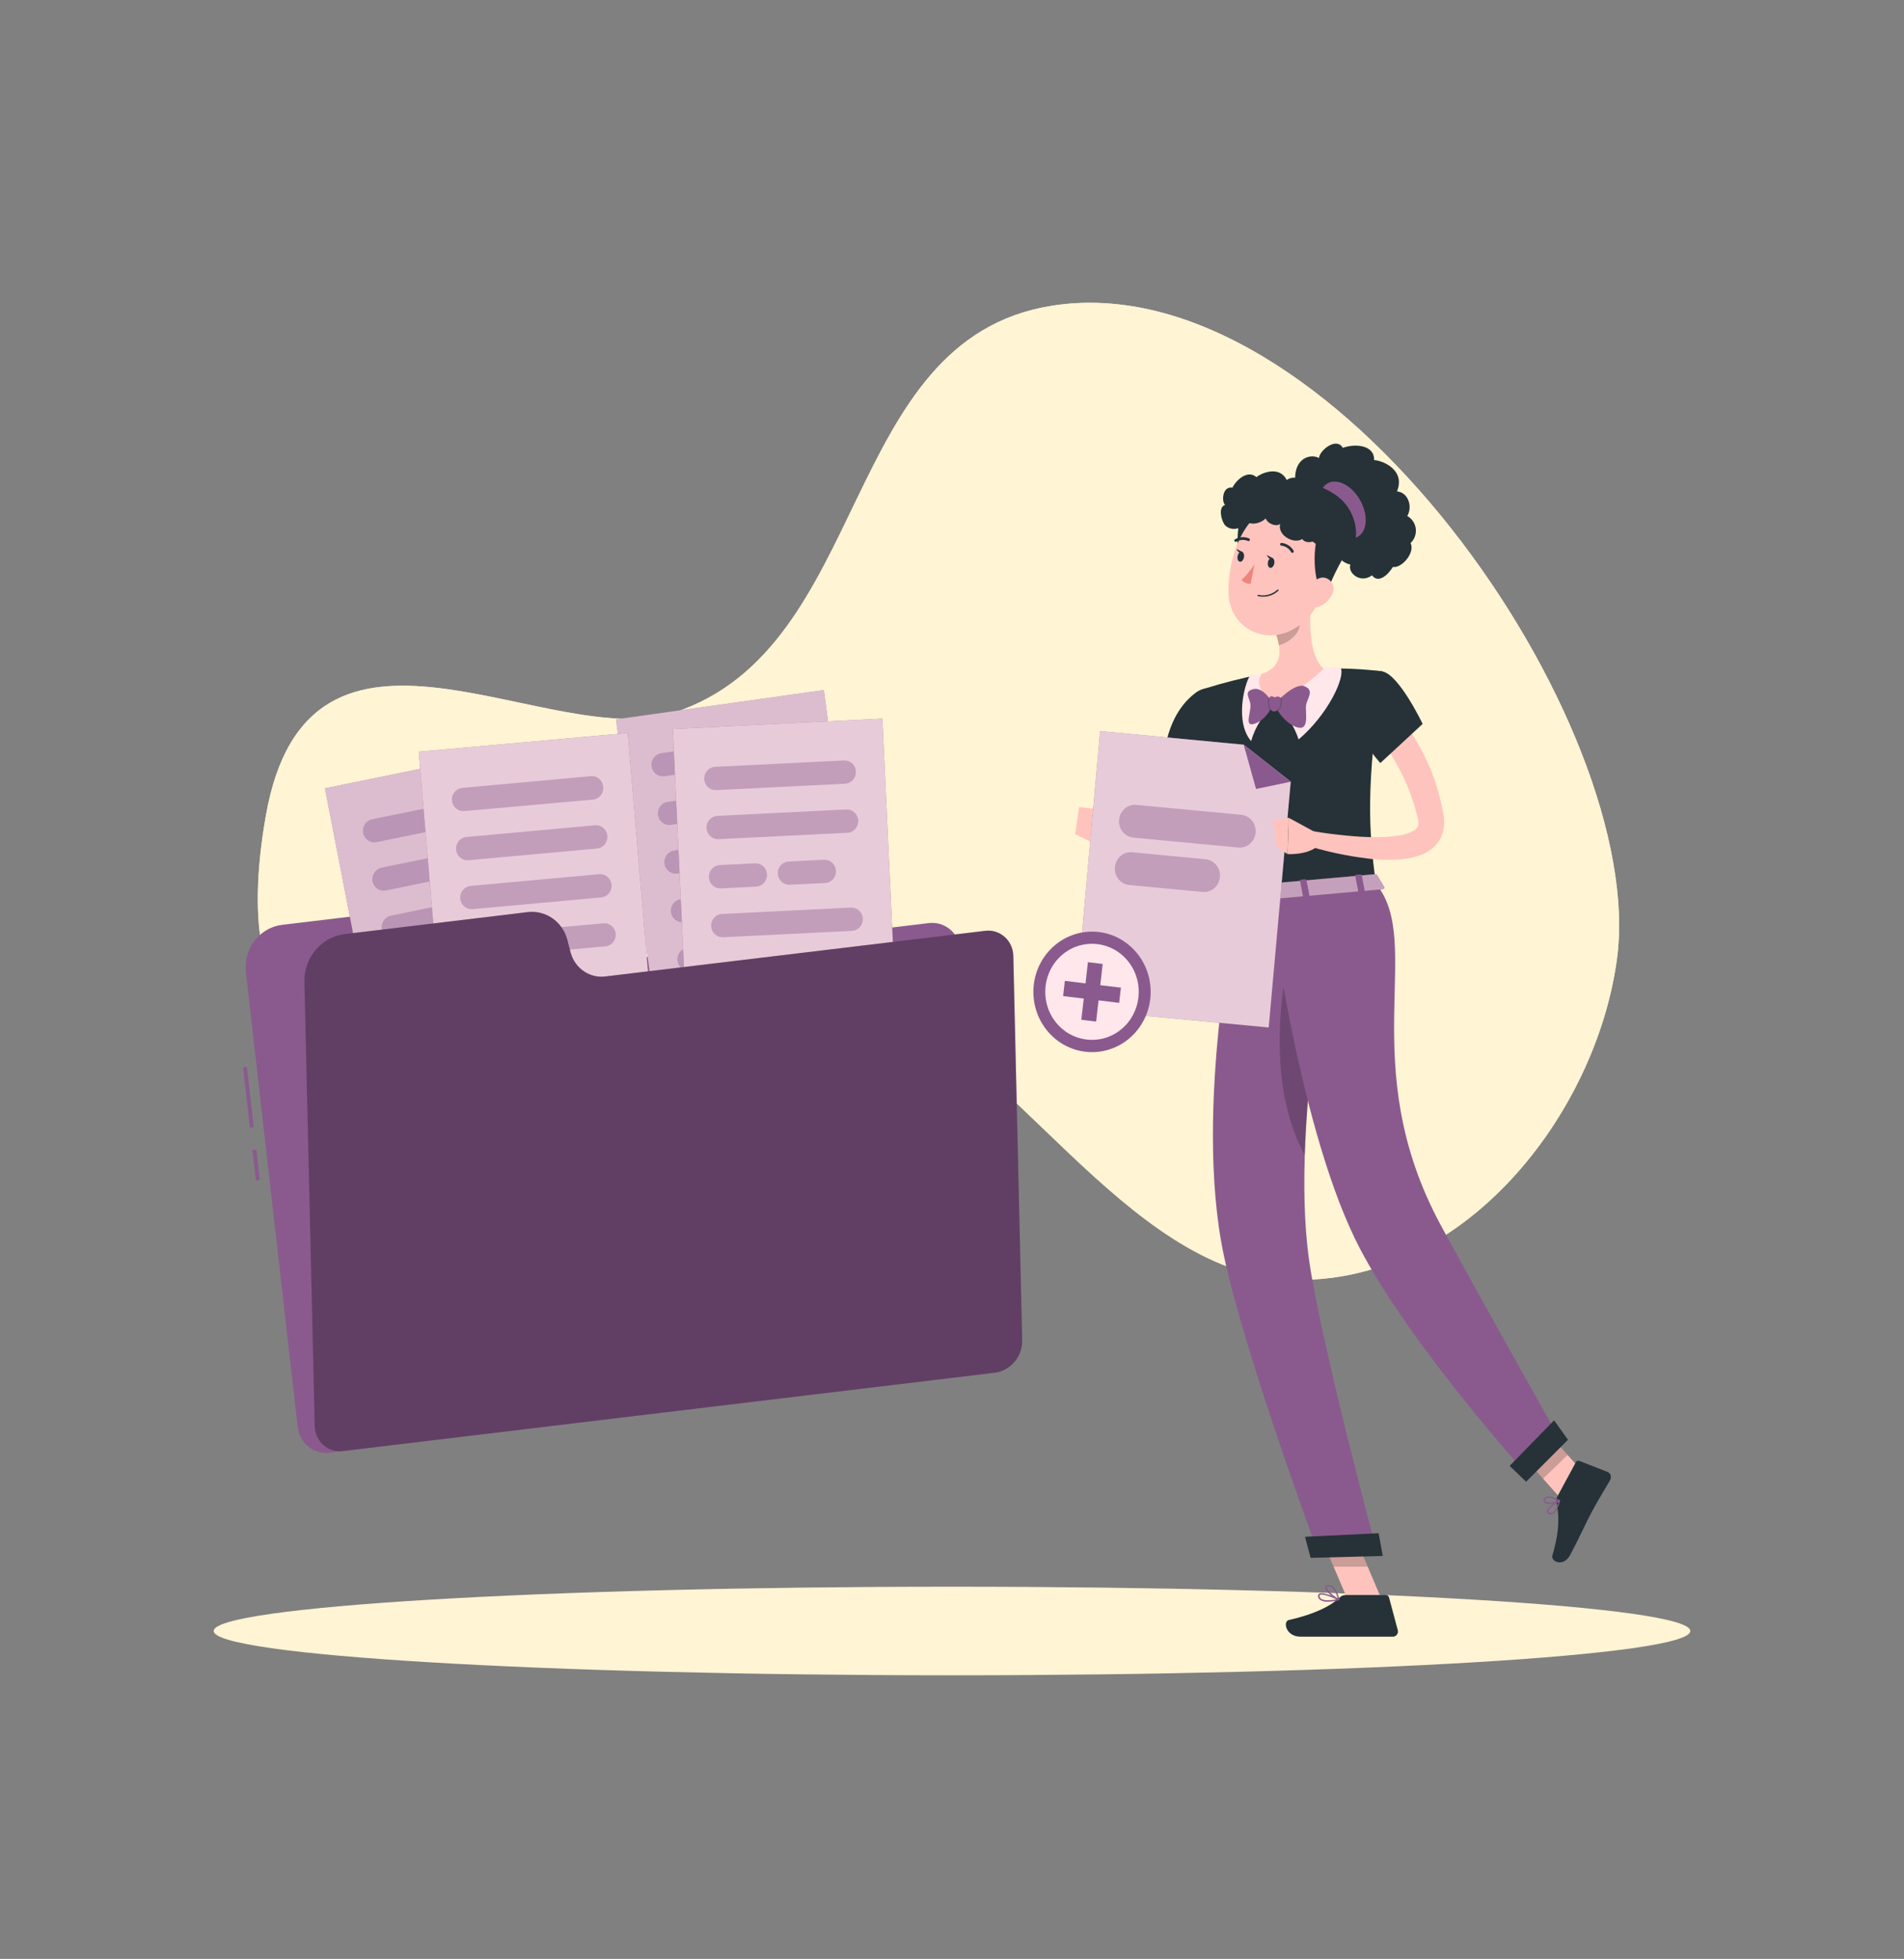 <svg width="800" height="823" viewBox="0 0 800 823" fill="none" xmlns="http://www.w3.org/2000/svg">
<rect x="0" y="0" width="800" height="823" fill="#808080" stroke="none"/>
<path d="M111.664 342.907C78.704 530.969 299.2 410.817 370.352 425.677C421.408 436.33 472.464 534.931 541.888 537.627C614.832 540.471 670.48 468.205 679.36 403.156C692.8 304.851 559.072 109.474 441.696 128.494C352.672 142.911 366.224 272.401 282.992 299.459C230.656 316.326 129.6 240.427 111.664 342.907Z" fill="#FFF4D4"/>
<path opacity="0.9" d="M111.664 342.907C78.704 530.969 299.2 410.817 370.352 425.677C421.408 436.33 472.464 534.931 541.888 537.627C614.832 540.471 670.48 468.205 679.36 403.156C692.8 304.851 559.072 109.474 441.696 128.494C352.672 142.911 366.224 272.401 282.992 299.459C230.656 316.326 129.6 240.427 111.664 342.907Z" fill="#FFF4D4"/>
<path d="M400 703.841C571.332 703.841 710.224 695.509 710.224 685.232C710.224 674.954 571.332 666.623 400 666.623C228.668 666.623 89.776 674.954 89.776 685.232C89.776 695.509 228.668 703.841 400 703.841Z" fill="#FFF4D4"/>
<path d="M103.741 448.251L102.12 448.445L105.001 473.753L106.622 473.558L103.741 448.251Z" fill="#8A5A8E"/>
<path d="M107.696 482.971L106.075 483.166L107.528 495.934L109.149 495.739L107.696 482.971Z" fill="#8A5A8E"/>
<path d="M215.344 396.646L213.424 391.106C212.103 387.298 209.564 384.064 206.221 381.932C202.879 379.8 198.931 378.896 195.024 379.369L118.56 388.558C113.979 389.11 109.8 391.509 106.94 395.227C104.081 398.944 102.776 403.677 103.312 408.383L125.072 599.568C125.253 601.167 125.738 602.714 126.501 604.12C127.264 605.526 128.29 606.764 129.519 607.762C130.747 608.761 132.156 609.501 133.663 609.939C135.171 610.378 136.748 610.507 138.304 610.319L411.904 577.441C413.463 577.26 414.972 576.764 416.344 575.981C417.716 575.199 418.925 574.146 419.9 572.883C420.875 571.62 421.598 570.172 422.027 568.621C422.456 567.07 422.583 565.448 422.4 563.846L403.52 398.569C403.155 395.343 401.557 392.398 399.079 390.382C396.601 388.365 393.444 387.443 390.304 387.818L231.424 406.92C228.008 407.327 224.559 406.532 221.639 404.666C218.719 402.8 216.5 399.973 215.344 396.646Z" fill="#8A5A8E"/>
<path d="M222.979 313.506L136.535 331.205L160.268 453.571L246.712 435.872L222.979 313.506Z" fill="#8A5A8E"/>
<path opacity="0.7" d="M222.979 313.506L136.535 331.205L160.268 453.571L246.712 435.872L222.979 313.506Z" fill="#FFE7EB"/>
<g opacity="0.4">
<path d="M211.44 342.907L158.192 353.822C156.952 354.07 155.666 353.805 154.615 353.084C153.563 352.364 152.831 351.247 152.576 349.976C152.335 348.701 152.593 347.381 153.294 346.3C153.995 345.22 155.082 344.467 156.32 344.206L209.6 333.339C210.84 333.092 212.126 333.357 213.177 334.077C214.229 334.797 214.961 335.915 215.216 337.186C215.442 338.458 215.173 339.77 214.467 340.84C213.76 341.91 212.674 342.652 211.44 342.907Z" fill="#8A5A8E"/>
<path d="M215.36 363.176L162.112 374.14C160.874 374.383 159.593 374.116 158.545 373.396C157.497 372.676 156.767 371.562 156.512 370.294C156.276 369.022 156.536 367.705 157.237 366.629C157.937 365.552 159.022 364.802 160.256 364.54L213.504 353.641C214.742 353.398 216.023 353.666 217.071 354.386C218.119 355.105 218.849 356.22 219.104 357.488C219.322 358.75 219.053 360.049 218.354 361.111C217.655 362.173 216.581 362.913 215.36 363.176Z" fill="#8A5A8E"/>
<path d="M219.28 383.412L166.032 394.311C164.794 394.554 163.513 394.286 162.465 393.567C161.417 392.847 160.687 391.733 160.432 390.464C160.196 389.192 160.456 387.876 161.157 386.8C161.857 385.723 162.942 384.973 164.176 384.711L217.424 373.795C218.662 373.553 219.943 373.82 220.991 374.54C222.039 375.26 222.769 376.374 223.024 377.642C223.265 378.917 223.007 380.237 222.306 381.317C221.605 382.398 220.518 383.15 219.28 383.412Z" fill="#8A5A8E"/>
<path d="M223.216 403.731L169.968 414.63C168.728 414.877 167.442 414.612 166.391 413.892C165.339 413.172 164.607 412.054 164.352 410.783C164.111 409.508 164.369 408.188 165.07 407.108C165.771 406.027 166.858 405.275 168.096 405.013L221.344 394.114C222.584 393.866 223.87 394.132 224.921 394.852C225.973 395.572 226.705 396.689 226.96 397.961C227.201 399.235 226.943 400.556 226.242 401.636C225.541 402.716 224.454 403.469 223.216 403.731Z" fill="#8A5A8E"/>
<path d="M212.576 426.86L173.888 434.784C172.65 435.027 171.369 434.759 170.321 434.039C169.273 433.32 168.543 432.205 168.288 430.937C168.047 429.663 168.305 428.342 169.006 427.262C169.707 426.182 170.794 425.429 172.032 425.167L210.72 417.244C211.958 417.001 213.239 417.268 214.287 417.988C215.335 418.708 216.065 419.822 216.32 421.09C216.561 422.365 216.303 423.685 215.602 424.766C214.901 425.846 213.814 426.599 212.576 426.86Z" fill="#8A5A8E"/>
</g>
<path d="M346.151 289.925L258.821 302.2L275.281 425.82L362.612 413.545L346.151 289.925Z" fill="#8A5A8E"/>
<path opacity="0.7" d="M346.151 289.925L258.821 302.2L275.281 425.82L362.612 413.545L346.151 289.925Z" fill="#FFE7EB"/>
<g opacity="0.4">
<path d="M332.896 318.578L279.104 326.14C277.851 326.308 276.584 325.963 275.578 325.178C274.571 324.393 273.907 323.233 273.728 321.948C273.564 320.661 273.9 319.359 274.664 318.325C275.427 317.291 276.557 316.608 277.808 316.424L331.6 308.862C332.853 308.693 334.12 309.039 335.126 309.824C336.132 310.608 336.797 311.769 336.976 313.054C337.14 314.341 336.804 315.643 336.04 316.677C335.276 317.711 334.147 318.394 332.896 318.578Z" fill="#8A5A8E"/>
<path d="M335.616 339.012L281.824 346.574C280.571 346.742 279.304 346.397 278.298 345.612C277.291 344.828 276.627 343.667 276.448 342.382C276.288 341.097 276.626 339.8 277.39 338.769C278.153 337.739 279.28 337.058 280.528 336.875L334.32 329.313C335.57 329.144 336.835 329.487 337.841 330.268C338.847 331.049 339.513 332.206 339.696 333.488C339.86 334.775 339.524 336.077 338.76 337.111C337.996 338.145 336.867 338.828 335.616 339.012Z" fill="#8A5A8E"/>
<path d="M299.36 364.936L284.544 367.024C283.291 367.192 282.024 366.847 281.018 366.062C280.011 365.278 279.347 364.117 279.168 362.832C279.004 361.545 279.34 360.243 280.104 359.209C280.867 358.175 281.997 357.492 283.248 357.308L298.08 355.22C299.33 355.056 300.593 355.404 301.596 356.188C302.599 356.973 303.261 358.131 303.44 359.412C303.604 360.699 303.268 362.001 302.504 363.035C301.741 364.069 300.611 364.752 299.36 364.936Z" fill="#8A5A8E"/>
<path d="M328.112 360.892L313.28 362.979C312.03 363.144 310.767 362.796 309.764 362.012C308.761 361.227 308.099 360.069 307.92 358.787C307.756 357.5 308.092 356.199 308.856 355.165C309.619 354.131 310.749 353.448 312 353.264L326.816 351.193C328.066 351.023 329.331 351.367 330.337 352.148C331.343 352.929 332.009 354.086 332.192 355.368C332.356 356.655 332.02 357.957 331.256 358.991C330.492 360.025 329.363 360.708 328.112 360.892Z" fill="#8A5A8E"/>
<path d="M341.056 379.895L287.264 387.457C286.011 387.626 284.744 387.28 283.738 386.496C282.731 385.711 282.067 384.55 281.888 383.265C281.728 381.981 282.066 380.683 282.83 379.653C283.593 378.622 284.72 377.942 285.968 377.758L339.76 370.18C341.013 370.011 342.28 370.356 343.286 371.141C344.292 371.926 344.957 373.087 345.136 374.372C345.3 375.659 344.964 376.96 344.2 377.994C343.436 379.028 342.307 379.711 341.056 379.895Z" fill="#8A5A8E"/>
<path d="M329.088 402.4L289.984 407.891C288.736 408.055 287.475 407.71 286.473 406.929C285.47 406.148 284.807 404.994 284.624 403.715C284.459 402.431 284.793 401.131 285.554 400.098C286.314 399.064 287.44 398.379 288.688 398.192L327.792 392.701C329.04 392.537 330.3 392.882 331.303 393.663C332.305 394.444 332.969 395.598 333.152 396.877C333.316 398.161 332.982 399.461 332.222 400.494C331.461 401.528 330.336 402.213 329.088 402.4Z" fill="#8A5A8E"/>
</g>
<path d="M263.745 307.962L175.934 315.823L186.476 440.124L274.287 432.262L263.745 307.962Z" fill="#8A5A8E"/>
<path opacity="0.8" d="M263.745 307.962L175.934 315.823L186.476 440.124L274.287 432.262L263.745 307.962Z" fill="#FFE7EB"/>
<g opacity="0.4">
<path d="M249.136 335.937L195.04 340.77C193.781 340.876 192.533 340.467 191.566 339.633C190.598 338.799 189.99 337.607 189.872 336.315C189.774 335.025 190.174 333.747 190.985 332.757C191.796 331.766 192.954 331.143 194.208 331.022L248.304 326.09C249.563 325.985 250.811 326.394 251.778 327.228C252.745 328.062 253.354 329.254 253.472 330.545C253.534 331.192 253.47 331.845 253.286 332.467C253.101 333.089 252.798 333.667 252.395 334.168C251.992 334.669 251.497 335.083 250.938 335.387C250.378 335.691 249.766 335.878 249.136 335.937Z" fill="#8A5A8E"/>
<path d="M250.88 356.486L196.784 361.418C195.525 361.523 194.277 361.114 193.31 360.28C192.342 359.446 191.734 358.254 191.616 356.963C191.514 355.67 191.911 354.387 192.723 353.393C193.535 352.399 194.695 351.774 195.952 351.653L250.048 346.721C251.307 346.616 252.555 347.025 253.522 347.859C254.49 348.693 255.098 349.885 255.216 351.176C255.318 352.469 254.921 353.752 254.109 354.746C253.297 355.74 252.137 356.365 250.88 356.486Z" fill="#8A5A8E"/>
<path d="M252.624 377.035L198.528 381.967C197.269 382.072 196.021 381.663 195.054 380.829C194.086 379.995 193.478 378.803 193.36 377.512C193.258 376.218 193.655 374.936 194.467 373.942C195.279 372.948 196.439 372.323 197.696 372.202L251.792 367.27C253.05 367.165 254.299 367.574 255.266 368.408C256.233 369.241 256.842 370.433 256.96 371.725C257.062 373.018 256.664 374.301 255.853 375.295C255.041 376.288 253.881 376.914 252.624 377.035Z" fill="#8A5A8E"/>
<path d="M254.4 397.584L200.304 402.515C199.045 402.62 197.797 402.212 196.83 401.378C195.862 400.544 195.254 399.352 195.136 398.06C195.034 396.767 195.431 395.485 196.243 394.491C197.055 393.497 198.215 392.872 199.472 392.751L253.568 387.918C254.826 387.812 256.075 388.221 257.042 389.055C258.009 389.889 258.618 391.081 258.736 392.373C258.812 393.649 258.402 394.907 257.593 395.879C256.784 396.851 255.639 397.462 254.4 397.584Z" fill="#8A5A8E"/>
<path d="M241.328 419.464L202.016 422.981C200.75 423.1 199.489 422.698 198.511 421.863C197.533 421.027 196.918 419.828 196.8 418.527C196.698 417.233 197.095 415.951 197.907 414.957C198.719 413.963 199.879 413.338 201.136 413.217L240.448 409.699C241.707 409.594 242.955 410.002 243.922 410.836C244.889 411.67 245.498 412.862 245.616 414.154C245.719 415.439 245.328 416.715 244.526 417.707C243.725 418.7 242.577 419.33 241.328 419.464Z" fill="#8A5A8E"/>
</g>
<path d="M370.745 301.922L282.703 306.283L288.551 430.91L376.592 426.549L370.745 301.922Z" fill="#8A5A8E"/>
<path opacity="0.8" d="M370.745 301.922L282.703 306.283L288.551 430.91L376.592 426.549L370.745 301.922Z" fill="#FFE7EB"/>
<g opacity="0.4">
<path d="M355.104 329.263L300.88 331.959C299.62 332.013 298.39 331.555 297.456 330.684C296.521 329.814 295.958 328.6 295.888 327.307C295.836 326.012 296.281 324.748 297.128 323.788C297.976 322.829 299.157 322.25 300.416 322.178L354.656 319.482C355.916 319.428 357.146 319.886 358.08 320.756C359.014 321.627 359.578 322.84 359.648 324.134C359.7 325.431 359.252 326.698 358.402 327.658C357.551 328.618 356.366 329.195 355.104 329.263Z" fill="#8A5A8E"/>
<path d="M356.08 349.877L301.84 352.557C300.58 352.61 299.35 352.153 298.416 351.282C297.481 350.411 296.918 349.198 296.848 347.904C296.796 346.607 297.243 345.341 298.094 344.381C298.945 343.42 300.13 342.844 301.392 342.775L355.616 340.079C356.879 340.026 358.111 340.486 359.046 341.36C359.98 342.234 360.542 343.451 360.608 344.748C360.66 346.043 360.215 347.307 359.367 348.266C358.52 349.226 357.339 349.805 356.08 349.877Z" fill="#8A5A8E"/>
<path d="M317.76 372.497L302.816 373.237C301.556 373.291 300.326 372.833 299.392 371.962C298.458 371.092 297.894 369.878 297.824 368.585C297.772 367.29 298.217 366.026 299.065 365.066C299.912 364.107 301.093 363.528 302.352 363.456L317.296 362.7C318.559 362.646 319.791 363.106 320.726 363.98C321.66 364.854 322.222 366.072 322.288 367.368C322.34 368.663 321.895 369.927 321.047 370.886C320.2 371.846 319.019 372.425 317.76 372.497Z" fill="#8A5A8E"/>
<path d="M346.736 370.985L331.792 371.724C330.532 371.778 329.302 371.32 328.368 370.45C327.434 369.579 326.87 368.366 326.8 367.072C326.748 365.778 327.193 364.514 328.041 363.554C328.888 362.594 330.069 362.016 331.328 361.943L346.272 361.203C347.532 361.15 348.762 361.607 349.696 362.478C350.631 363.349 351.194 364.562 351.264 365.856C351.316 367.15 350.871 368.414 350.024 369.374C349.176 370.334 347.995 370.912 346.736 370.985Z" fill="#8A5A8E"/>
<path d="M358.016 391.09L303.776 393.769C302.516 393.823 301.286 393.365 300.352 392.495C299.417 391.624 298.854 390.411 298.784 389.117C298.732 387.82 299.179 386.554 300.03 385.593C300.881 384.633 302.066 384.056 303.328 383.988L357.552 381.292C358.815 381.239 360.047 381.699 360.982 382.573C361.916 383.447 362.478 384.664 362.544 385.961C362.596 387.256 362.151 388.519 361.303 389.479C360.456 390.439 359.275 391.018 358.016 391.09Z" fill="#8A5A8E"/>
<path d="M344.16 412.428L304.752 414.384C303.492 414.438 302.262 413.98 301.328 413.11C300.394 412.239 299.83 411.026 299.76 409.732C299.708 408.437 300.153 407.174 301.001 406.214C301.848 405.254 303.029 404.675 304.288 404.603L343.696 402.647C344.956 402.593 346.186 403.051 347.12 403.921C348.054 404.792 348.618 406.005 348.688 407.299C348.74 408.594 348.295 409.858 347.447 410.817C346.6 411.777 345.419 412.356 344.16 412.428Z" fill="#8A5A8E"/>
</g>
<path d="M239.76 400.181L238.352 394.772C237.366 391.029 235.075 387.789 231.916 385.668C228.757 383.546 224.949 382.691 221.216 383.265L144.752 392.455C140.113 393.039 135.841 395.341 132.736 398.931C129.632 402.52 127.908 407.149 127.888 411.951L132.224 599.108C132.25 600.65 132.597 602.168 133.241 603.56C133.885 604.953 134.813 606.187 135.96 607.181C137.107 608.174 138.449 608.904 139.893 609.321C141.338 609.737 142.853 609.831 144.336 609.596L417.936 576.719C421.113 576.323 424.04 574.75 426.169 572.296C428.299 569.842 429.484 566.674 429.504 563.387L425.76 401.595C425.732 400.052 425.383 398.534 424.737 397.142C424.091 395.749 423.162 394.515 422.013 393.522C420.865 392.528 419.523 391.799 418.077 391.382C416.631 390.966 415.116 390.872 413.632 391.107L254.768 410.192C251.507 410.704 248.176 409.967 245.41 408.121C242.643 406.275 240.632 403.45 239.76 400.181Z" fill="#8A5A8E"/>
<path opacity="0.3" d="M239.76 400.181L238.352 394.772C237.366 391.029 235.075 387.789 231.916 385.668C228.757 383.546 224.949 382.691 221.216 383.265L144.752 392.455C140.113 393.039 135.841 395.341 132.736 398.931C129.632 402.52 127.908 407.149 127.888 411.951L132.224 599.108C132.25 600.65 132.597 602.168 133.241 603.56C133.885 604.953 134.813 606.187 135.96 607.181C137.107 608.174 138.449 608.904 139.893 609.321C141.338 609.737 142.853 609.831 144.336 609.596L417.936 576.719C421.113 576.323 424.04 574.75 426.169 572.296C428.299 569.842 429.484 566.674 429.504 563.387L425.76 401.595C425.732 400.052 425.383 398.534 424.737 397.142C424.091 395.749 423.162 394.515 422.013 393.522C420.865 392.528 419.523 391.799 418.077 391.382C416.631 390.966 415.116 390.872 413.632 391.107L254.768 410.192C251.507 410.704 248.176 409.967 245.41 408.121C242.643 406.275 240.632 403.45 239.76 400.181Z" fill="black"/>
<path d="M507.2 310.21C506.016 316.309 504.752 322.325 503.328 328.293C501.904 334.26 500.512 340.293 498.96 346.26L496.592 355.187L496.288 356.337C496.144 356.831 495.984 357.324 495.792 357.833C495.383 358.952 494.846 360.017 494.192 361.006C493.399 362.235 492.383 363.295 491.2 364.13C489.897 365.037 488.397 365.602 486.832 365.773C484.463 365.95 482.093 365.432 480 364.277C478.41 363.388 476.919 362.324 475.552 361.105C473.079 358.883 470.891 356.348 469.04 353.559L473.6 349.482C475.777 351.222 478.077 352.794 480.48 354.184C481.524 354.792 482.629 355.283 483.776 355.647C484.752 355.976 485.616 355.927 485.616 355.762C485.616 355.598 485.456 355.762 485.376 355.762C485.296 355.762 485.376 355.762 485.376 355.483C485.376 355.203 485.568 354.907 485.68 354.48L486.048 352.655L487.904 343.679L491.664 325.728C492.88 319.744 494.192 313.744 495.456 307.826L507.2 310.21Z" fill="#FFC3BD"/>
<path d="M501.888 291.42C488.24 302.155 488.8 322.391 488.8 322.391L513.2 328.391C513.2 328.391 520.704 308.04 517.664 300.593C514.496 292.834 509.584 285.371 501.888 291.42Z" fill="#263238"/>
<path d="M474.816 349.729L465.84 340.507L461.04 354.94C461.04 354.94 468.624 359.132 475.872 355.17L474.816 349.729Z" fill="#FFC3BD"/>
<path d="M453.408 339.077L451.76 350.486L460.992 354.941L465.84 340.507L453.408 339.077Z" fill="#FFC3BD"/>
<path d="M580.992 673.099L567.264 674.48L552.976 640.896L566.704 639.515L580.992 673.099Z" fill="#FFC3BD"/>
<path d="M669.44 623.454L659.12 633.399L636.864 608.264L647.184 598.318L669.44 623.454Z" fill="#FFC3BD"/>
<path d="M654.4 628.633L662.144 614.298C662.274 614.047 662.489 613.853 662.748 613.753C663.008 613.653 663.294 613.654 663.552 613.755L675.472 618.424C675.767 618.551 676.032 618.741 676.25 618.98C676.468 619.22 676.635 619.504 676.739 619.815C676.843 620.125 676.883 620.454 676.855 620.781C676.827 621.108 676.732 621.425 676.576 621.712C673.792 626.644 672.208 628.912 668.8 635.225C666.704 639.104 662.624 647.998 659.728 653.307C656.832 658.617 651.52 656.02 652.256 653.521C655.568 642.31 654.944 636.079 654.016 631.148C653.857 630.289 653.993 629.4 654.4 628.633Z" fill="#263238"/>
<path d="M565.44 670.124H582.304C582.607 670.124 582.902 670.228 583.142 670.418C583.382 670.608 583.555 670.875 583.632 671.176L587.296 684.869C587.386 685.193 587.401 685.533 587.34 685.863C587.279 686.194 587.144 686.505 586.944 686.772C586.745 687.038 586.488 687.254 586.194 687.4C585.899 687.547 585.575 687.62 585.248 687.615C579.296 687.615 576.48 687.615 569.072 687.615H546.416C540.24 687.615 538.96 681.22 541.504 680.628C552.944 678.031 559.52 674.447 563.056 671.028C563.712 670.429 564.563 670.106 565.44 670.124Z" fill="#263238"/>
<path opacity="0.2" d="M552.992 640.912L560.352 658.222H574.672L566.72 639.531L552.992 640.912Z" fill="black"/>
<path opacity="0.2" d="M647.184 598.335L636.864 608.28L648.352 621.234L658.672 611.272L647.184 598.335Z" fill="black"/>
<path d="M506.016 289.349C506.016 289.349 499.84 292.127 520.544 376.294L578.048 371.182C575.072 347.23 573.792 332.402 580.816 282.05C572.625 281.054 564.373 280.675 556.128 280.916C547.382 281.05 538.656 281.825 530.016 283.234C521.921 284.853 513.91 286.894 506.016 289.349Z" fill="#263238"/>
<path d="M556.128 280.439C556.128 280.439 559.328 280.439 563.232 280.439C565.552 284.105 558.032 300.166 545.632 310.671C543.744 304.831 540.275 299.665 535.632 295.777L556.128 280.439Z" fill="#FFE7EB"/>
<path d="M530.016 283.02C530.016 283.02 528.56 283.233 525.088 284.055C522.768 287.721 518.848 303.387 525.68 311.377C527.4 305.318 530.85 299.929 535.584 295.908L530.016 283.02Z" fill="#FFE7EB"/>
<path d="M550.992 250.932C550.08 259.71 549.76 275.59 556.128 280.916C556.128 280.916 549.328 288.051 535.584 295.909C525.584 288.807 530.016 283.234 530.016 283.234C539.184 280.111 538.336 272.993 536.144 266.417L550.992 250.932Z" fill="#FFC3BD"/>
<path d="M535.344 295.958C535.344 295.958 543.776 286.522 548.144 288.33C552.512 290.138 549.136 293.377 548.752 296.418C548.368 299.459 550.448 307.547 544.608 305.443C538.768 303.339 535.344 295.958 535.344 295.958Z" fill="#8A5A8E"/>
<path d="M535.008 295.76C535.008 295.76 531.024 288.527 526.72 289.497C522.416 290.467 524.976 292.998 525.36 295.727C525.856 299.212 522.272 305.919 527.456 303.947C532.64 301.974 535.008 295.76 535.008 295.76Z" fill="#8A5A8E"/>
<g opacity="0.2">
<path d="M532.8 294.199C532.742 295.657 533.016 297.109 533.6 298.44C534.13 297.59 534.595 296.7 534.992 295.777C534.401 294.746 533.721 293.772 532.96 292.867C532.828 293.297 532.774 293.749 532.8 294.199Z" fill="black"/>
<path d="M538.416 292.9C536.608 294.544 535.36 295.958 535.36 295.958C535.825 296.945 536.36 297.895 536.96 298.802C537.927 297.806 538.497 296.475 538.56 295.07C538.714 294.348 538.664 293.595 538.416 292.9Z" fill="black"/>
</g>
<path d="M535.248 298.916C534.048 298.916 533.312 297.584 533.232 294.412C533.152 291.239 535.52 292.998 535.52 292.998C535.52 292.998 538.72 291.354 538.144 295.152C537.728 298.16 536.48 298.916 535.248 298.916Z" fill="#8A5A8E"/>
<path opacity="0.2" d="M544.944 257.26L536.16 266.416C536.687 267.941 537.088 269.508 537.36 271.101C540.896 270.263 546.016 266.482 546.064 262.602C546.007 260.767 545.627 258.957 544.944 257.26Z" fill="black"/>
<path d="M537.408 221.259C537.408 221.259 527.808 234.92 526.208 240.986C519.68 244.898 518.368 225.648 521.824 213.779C532.608 220.733 537.408 221.259 537.408 221.259Z" fill="#263238"/>
<path d="M558.512 237.221C554.944 251.244 553.712 257.26 545.36 263.129C532.768 271.973 516.784 264.411 516.192 249.567C515.664 236.218 521.584 215.522 536.192 212.612C539.411 211.941 542.744 212.129 545.872 213.159C549 214.189 551.819 216.027 554.058 218.496C556.298 220.965 557.883 223.983 558.663 227.262C559.443 230.54 559.391 233.969 558.512 237.221Z" fill="#FFC3BD"/>
<path d="M565.936 231.616C565.936 231.616 559.072 243.041 558.144 248.055C553.168 251.523 551.072 236.301 553.168 226.684C555.456 218.119 565.936 231.616 565.936 231.616Z" fill="#263238"/>
<path d="M563.2 223.675C561.216 225.221 559.12 219.516 561.088 215.144C557.296 215.39 552.736 213.072 553.712 209.308C546.24 211.889 543.472 204.08 544.336 198.672C545.376 192.096 550.944 190.699 554.224 192.425C554.224 189.482 561.456 183.351 564.208 188.151C569.312 186.293 577.536 186.869 577.36 193.313C580.736 193.411 590.704 197.34 586.96 206.464C591.36 206.727 593.744 212.464 591.296 216.804C592.26 217.329 593.088 218.084 593.708 219.007C594.328 219.929 594.723 220.991 594.86 222.104C594.996 223.216 594.87 224.346 594.492 225.398C594.114 226.45 593.495 227.392 592.688 228.147C594.72 232.487 588.56 238.947 585.28 238.175C582.784 242.103 578.96 245.062 576.464 241.709C571.664 245.342 566.144 240.723 567.376 237.172C561.936 236.317 556.384 226.996 563.2 223.675Z" fill="#263238"/>
<path d="M571.328 209.867C574.912 216.015 574.608 223.018 570.672 225.402C566.736 227.785 560.608 224.826 557.024 218.678C553.44 212.53 553.728 205.527 557.68 203.143C561.632 200.76 567.744 203.735 571.328 209.867Z" fill="#8A5A8E"/>
<path d="M538.048 219.615C537.84 221.374 533.12 220.914 531.76 217.807C529.808 219.911 525.216 220.996 523.648 218.711C520.992 223.84 515.648 222.492 514.272 220.043C512.896 217.593 511.984 213.04 514.752 212.136C513.152 210.722 513.632 204.064 517.824 204.903C519.584 201.352 524.4 197.324 527.92 200.464C529.84 198.82 537.52 195.401 540.624 201.664C541.305 201.186 542.082 200.873 542.898 200.748C543.714 200.623 544.546 200.69 545.333 200.943C546.12 201.196 546.841 201.629 547.441 202.209C548.042 202.79 548.506 203.503 548.8 204.294C553.776 202.963 555.936 206.842 555.92 208.947C559.456 209.933 559.696 216.213 557.52 217.561C558.368 220.733 557.92 224.136 554.672 223.84C554.048 228.114 548.48 228.772 547.168 226.454C543.552 228.838 536.176 224.695 538.048 219.615Z" fill="#263238"/>
<path d="M529.6 207.483C533.648 201.729 548.416 199.264 561.2 207.96C572.72 215.735 571.968 233.802 562.8 232.832C553.632 231.862 544.576 220.831 544.576 220.831L529.6 207.483Z" fill="#263238"/>
<path d="M559.632 249.879C558.357 252.351 556.183 254.206 553.584 255.04C550.112 256.109 548.32 252.953 549.216 249.55C550.032 246.492 552.8 242.251 556.304 242.678C557.068 242.783 557.795 243.082 558.418 243.548C559.041 244.015 559.541 244.634 559.872 245.35C560.202 246.065 560.354 246.855 560.312 247.645C560.27 248.436 560.036 249.204 559.632 249.879Z" fill="#FFC3BD"/>
<path d="M520.544 376.295C520.544 376.295 501.088 464.736 514.144 527.089C522.848 568.844 554.144 653.192 554.144 653.192L578.688 652.551C578.688 652.551 554.928 564.027 550.016 529.259C541.616 469.717 562.656 372.612 562.656 372.612L520.544 376.295Z" fill="#8A5A8E"/>
<path opacity="0.2" d="M542.976 394.164L555.2 414.039C551.505 437.604 549.159 461.372 548.176 485.219C530.976 453.492 539.2 410.948 542.976 394.164Z" fill="black"/>
<path d="M550.688 654.507L580.992 653.701L579.248 644.15L548.32 645.646L550.688 654.507Z" fill="#263238"/>
<path d="M533.12 375.358C533.12 375.358 544.528 469.142 569.28 520.349C589.264 561.709 642.592 620.627 642.592 620.627L656.224 606.193C656.224 606.193 620.208 542.213 605.36 514.743C568.928 447.344 598.704 395.972 578.048 371.231L533.12 375.358Z" fill="#8A5A8E"/>
<path d="M641.216 622.517L658.816 604.895L652.976 596.725L634.304 615.86L641.216 622.517Z" fill="#263238"/>
<path d="M578.624 367.647L581.664 372.71C581.904 373.089 581.456 373.549 580.8 373.615L520.48 378.974C519.968 378.974 519.52 378.793 519.456 378.464L518.496 373.22C518.416 372.858 518.848 372.513 519.408 372.464L577.648 367.286C577.827 367.251 578.012 367.266 578.184 367.33C578.356 367.394 578.508 367.503 578.624 367.647Z" fill="#8A5A8E"/>
<path opacity="0.5" d="M578.624 367.647L581.664 372.71C581.904 373.089 581.456 373.549 580.8 373.615L520.48 378.974C519.968 378.974 519.52 378.793 519.456 378.464L518.496 373.22C518.416 372.858 518.848 372.513 519.408 372.464L577.648 367.286C577.827 367.251 578.012 367.266 578.184 367.33C578.356 367.394 578.508 367.503 578.624 367.647Z" fill="#FFE7EB"/>
<path d="M571.36 375.029L572.96 374.897C573.264 374.897 573.488 374.684 573.456 374.486L572.144 367.681C572.144 367.467 571.824 367.335 571.504 367.368L569.904 367.5C569.584 367.5 569.36 367.714 569.408 367.911L570.72 374.717C570.768 374.914 571.056 375.062 571.36 375.029Z" fill="#8A5A8E"/>
<path d="M524.912 379.155L526.512 379.024C526.816 379.024 527.04 378.81 527.008 378.613L525.696 371.807C525.639 371.689 525.544 371.594 525.428 371.538C525.312 371.481 525.181 371.466 525.056 371.495L523.456 371.626C523.136 371.626 522.912 371.84 522.96 372.037L524.272 378.843C524.32 379.073 524.608 379.188 524.912 379.155Z" fill="#8A5A8E"/>
<path d="M548.144 377.1L549.744 376.952C550.064 376.952 550.288 376.738 550.24 376.541L548.928 369.735C548.928 369.538 548.608 369.39 548.304 369.423L546.704 369.571C546.4 369.571 546.176 369.784 546.208 369.981L547.52 376.787C547.552 376.984 547.824 377.116 548.144 377.1Z" fill="#8A5A8E"/>
<path d="M535.408 236.745C535.184 237.896 534.416 238.717 533.68 238.57C532.944 238.422 532.528 237.353 532.736 236.202C532.944 235.052 533.744 234.23 534.48 234.378C535.216 234.526 535.632 235.578 535.408 236.745Z" fill="#263238"/>
<path d="M522.67 234.161C522.892 233.003 522.474 231.943 521.737 231.794C521 231.646 520.223 232.464 520.001 233.622C519.78 234.78 520.198 235.839 520.935 235.988C521.672 236.137 522.449 235.319 522.67 234.161Z" fill="#263238"/>
<path d="M522.08 231.944L519.52 230.596C519.52 230.596 520.496 233.045 522.08 231.944Z" fill="#263238"/>
<path d="M527.056 237.057C525.558 239.494 523.738 241.707 521.648 243.632C522.133 244.181 522.73 244.613 523.397 244.898C524.064 245.182 524.783 245.311 525.504 245.276L527.056 237.057Z" fill="#ED847E"/>
<path d="M530.704 250.701C533.068 250.727 535.354 249.834 537.104 248.202C537.138 248.176 537.166 248.143 537.186 248.105C537.206 248.066 537.217 248.024 537.22 247.98C537.222 247.937 537.215 247.894 537.199 247.853C537.183 247.813 537.158 247.777 537.127 247.747C537.096 247.718 537.059 247.696 537.019 247.683C536.979 247.67 536.936 247.666 536.894 247.672C536.852 247.677 536.812 247.692 536.776 247.716C536.741 247.74 536.71 247.771 536.688 247.808C535.611 248.783 534.325 249.484 532.935 249.852C531.545 250.221 530.09 250.247 528.688 249.928C528.652 249.921 528.615 249.922 528.58 249.929C528.544 249.937 528.51 249.952 528.481 249.974C528.451 249.995 528.425 250.023 528.406 250.054C528.387 250.086 528.374 250.121 528.368 250.158C528.359 250.195 528.357 250.234 528.364 250.272C528.37 250.309 528.385 250.345 528.406 250.376C528.427 250.407 528.455 250.434 528.487 250.453C528.519 250.472 528.555 250.484 528.592 250.487C529.286 250.637 529.995 250.708 530.704 250.701Z" fill="#263238"/>
<path d="M543.04 232.257C543.141 232.255 543.24 232.227 543.328 232.175C543.455 232.096 543.547 231.969 543.583 231.821C543.619 231.673 543.596 231.516 543.52 231.386C542.991 230.462 542.254 229.682 541.372 229.11C540.49 228.538 539.487 228.191 538.448 228.098C538.374 228.096 538.301 228.108 538.232 228.135C538.164 228.162 538.101 228.203 538.047 228.255C537.994 228.307 537.951 228.369 537.921 228.438C537.891 228.507 537.874 228.581 537.872 228.657C537.87 228.732 537.882 228.808 537.908 228.878C537.935 228.949 537.974 229.014 538.025 229.069C538.075 229.124 538.136 229.168 538.203 229.199C538.27 229.23 538.343 229.246 538.416 229.249C539.274 229.346 540.098 229.651 540.818 230.14C541.539 230.629 542.136 231.287 542.56 232.06C542.619 232.13 542.693 232.184 542.777 232.219C542.86 232.253 542.95 232.266 543.04 232.257Z" fill="#263238"/>
<path d="M519.168 227.621C519.258 227.642 519.351 227.642 519.44 227.621C520.183 227.169 521.02 226.903 521.882 226.846C522.744 226.789 523.606 226.942 524.4 227.292C524.53 227.348 524.675 227.351 524.808 227.302C524.94 227.252 525.049 227.153 525.113 227.025C525.178 226.896 525.193 226.748 525.156 226.608C525.118 226.469 525.031 226.349 524.912 226.273C523.954 225.827 522.905 225.625 521.855 225.685C520.805 225.745 519.784 226.065 518.88 226.618C518.754 226.694 518.662 226.817 518.624 226.961C518.585 227.105 518.602 227.259 518.672 227.39C518.727 227.472 518.802 227.536 518.889 227.576C518.976 227.617 519.073 227.632 519.168 227.621Z" fill="#263238"/>
<path d="M583.264 295.497C584.352 296.582 585.104 297.437 585.952 298.407C586.8 299.377 587.552 300.33 588.32 301.3C589.84 303.256 591.296 305.262 592.656 307.317C595.36 311.46 597.757 315.806 599.824 320.32C601.887 324.855 603.552 329.569 604.8 334.408C605.424 336.825 605.984 339.34 606.4 341.756C607.194 345.248 606.804 348.913 605.296 352.146C604.418 353.844 603.202 355.334 601.728 356.518C600.45 357.529 599.045 358.358 597.552 358.984C594.984 360.002 592.292 360.655 589.552 360.924C584.69 361.404 579.792 361.338 574.944 360.727C565.663 359.618 556.503 357.62 547.584 354.759L549.056 348.792C553.408 349.532 557.888 350.222 562.304 350.699C566.72 351.176 571.168 351.603 575.536 351.702C579.767 351.858 584.004 351.616 588.192 350.978C589.995 350.677 591.75 350.124 593.408 349.335C594.424 348.94 595.262 348.173 595.76 347.181C595.894 346.802 595.959 346.401 595.952 345.997C595.974 345.702 595.974 345.405 595.952 345.11C595.952 344.781 595.84 344.485 595.696 343.877C595.248 341.756 594.656 339.669 594.016 337.597C592.714 333.467 591.109 329.445 589.216 325.564C587.314 321.66 585.132 317.907 582.688 314.336C581.488 312.528 580.224 310.769 578.912 309.076C578.256 308.221 577.568 307.432 576.896 306.593C576.224 305.755 575.456 304.949 574.928 304.358L583.264 295.497Z" fill="#FFC3BD"/>
<path d="M552.72 349.697L541.52 343.598L541.008 358.837C541.008 358.837 549.008 359.363 553.584 355.549L552.72 349.697Z" fill="#FFC3BD"/>
<path d="M533.072 431.677L542.32 328.425L522.56 312.873L462.24 307.169L451.76 423.984L533.072 431.677Z" fill="#8A5A8E"/>
<path opacity="0.8" d="M533.072 431.677L542.32 328.425L522.56 312.873L462.24 307.169L451.76 423.984L533.072 431.677Z" fill="#FFE7EB"/>
<path d="M542.32 328.424L522.56 312.873L527.744 331.482L542.32 328.424Z" fill="#8A5A8E"/>
<path d="M458.832 442.034C472.44 442.034 483.472 430.7 483.472 416.718C483.472 402.737 472.44 391.402 458.832 391.402C445.224 391.402 434.192 402.737 434.192 416.718C434.192 430.7 445.224 442.034 458.832 442.034Z" fill="#8A5A8E"/>
<path d="M471.006 432.54C479.521 425.629 480.97 412.934 474.243 404.186C467.516 395.437 455.16 393.948 446.646 400.86C438.131 407.771 436.682 420.466 443.409 429.214C450.136 437.962 462.491 439.451 471.006 432.54Z" fill="#FFE7EB"/>
<path d="M470.976 414.942L462.304 413.906L463.312 404.996L457.104 404.24L456.096 413.15L447.424 412.098L446.688 418.493L455.36 419.545L454.336 428.438L460.56 429.195L461.568 420.285L470.24 421.337L470.976 414.942Z" fill="#8A5A8E"/>
<path opacity="0.4" d="M527.568 349.828C527.488 350.732 527.235 351.61 526.824 352.413C526.413 353.217 525.852 353.929 525.173 354.509C524.493 355.089 523.71 355.526 522.866 355.795C522.023 356.063 521.136 356.159 520.256 356.075L476.256 351.916C474.482 351.745 472.845 350.858 471.706 349.45C470.566 348.042 470.016 346.227 470.176 344.403C470.257 343.5 470.51 342.621 470.921 341.818C471.332 341.015 471.893 340.303 472.572 339.722C473.251 339.142 474.035 338.705 474.878 338.437C475.722 338.168 476.609 338.073 477.488 338.156L521.488 342.315C522.368 342.398 523.223 342.658 524.005 343.08C524.786 343.503 525.479 344.079 526.044 344.777C526.609 345.475 527.034 346.28 527.295 347.147C527.557 348.013 527.65 348.924 527.568 349.828Z" fill="#8A5A8E"/>
<path opacity="0.4" d="M512.576 368.486C512.496 369.39 512.243 370.268 511.832 371.071C511.421 371.874 510.859 372.586 510.18 373.167C509.501 373.747 508.717 374.184 507.874 374.452C507.03 374.721 506.143 374.816 505.264 374.733L474.512 371.823C473.632 371.74 472.777 371.481 471.996 371.058C471.214 370.636 470.521 370.059 469.956 369.362C469.392 368.664 468.966 367.859 468.705 366.992C468.443 366.125 468.35 365.214 468.432 364.31C468.512 363.407 468.765 362.528 469.176 361.725C469.587 360.922 470.149 360.21 470.828 359.63C471.507 359.05 472.29 358.613 473.134 358.344C473.978 358.075 474.865 357.98 475.744 358.064L506.496 360.99C508.268 361.161 509.901 362.045 511.041 363.45C512.18 364.854 512.732 366.665 512.576 368.486Z" fill="#8A5A8E"/>
<path d="M534.672 344.502L536.352 355.894L540.992 358.837L541.504 343.598L534.672 344.502Z" fill="#FFC3BD"/>
<path d="M580.8 282.083C587.856 283.365 597.744 304.144 597.744 304.144L579.968 320.583C579.968 320.583 565.824 304.735 566.576 295.299C567.232 287.327 571.84 280.439 580.8 282.083Z" fill="#263238"/>
<path d="M651.648 636.342C651.832 636.339 652.015 636.311 652.192 636.26C653.888 635.668 654.992 632.462 655.504 630.605C655.515 630.551 655.512 630.495 655.495 630.443C655.478 630.392 655.448 630.345 655.408 630.309C655.365 630.273 655.312 630.253 655.256 630.253C655.201 630.253 655.147 630.273 655.104 630.309C654.592 630.572 650.08 633.054 649.936 634.879C649.915 635.078 649.949 635.279 650.034 635.459C650.119 635.639 650.251 635.791 650.416 635.898C650.765 636.187 651.2 636.343 651.648 636.342ZM654.848 631.114C654.064 633.679 653.056 635.372 652.096 635.701C651.879 635.77 651.647 635.779 651.426 635.727C651.204 635.675 650.999 635.564 650.832 635.405C650.746 635.354 650.676 635.279 650.631 635.189C650.585 635.098 650.566 634.996 650.576 634.895C650.576 633.777 653.216 632.018 654.768 631.114H654.848Z" fill="#8A5A8E"/>
<path d="M650.944 631.838C652.481 631.831 653.996 631.466 655.376 630.77C655.416 630.743 655.448 630.706 655.47 630.663C655.493 630.62 655.504 630.572 655.504 630.523C655.506 630.472 655.493 630.422 655.468 630.378C655.442 630.334 655.405 630.299 655.36 630.276C655.216 630.194 651.648 628.172 649.728 628.879C649.486 628.952 649.265 629.082 649.081 629.259C648.898 629.436 648.758 629.655 648.672 629.898C648.552 630.129 648.512 630.394 648.559 630.651C648.605 630.908 648.735 631.141 648.928 631.312C649.524 631.713 650.234 631.898 650.944 631.838ZM654.608 630.523C653.088 631.197 650.128 631.608 649.296 630.885C649.152 630.753 649.008 630.556 649.2 630.112C649.257 629.949 649.351 629.801 649.473 629.681C649.595 629.562 649.743 629.473 649.904 629.422C651.2 628.945 653.6 630.013 654.608 630.589V630.523Z" fill="#8A5A8E"/>
<path d="M557.968 672.919C559.515 672.88 561.054 672.677 562.56 672.31C562.613 672.291 562.659 672.255 562.691 672.208C562.723 672.161 562.74 672.105 562.74 672.047C562.74 671.99 562.723 671.934 562.691 671.887C562.659 671.839 562.613 671.804 562.56 671.784C561.872 671.439 555.744 668.496 554.208 669.614C554.067 669.709 553.955 669.842 553.884 669.999C553.813 670.156 553.787 670.33 553.808 670.502C553.812 670.824 553.889 671.14 554.034 671.426C554.178 671.711 554.386 671.958 554.64 672.146C555.641 672.761 556.807 673.032 557.968 672.919ZM561.6 671.932C559.792 672.277 556.432 672.738 555.04 671.669C554.862 671.525 554.715 671.343 554.61 671.136C554.506 670.93 554.445 670.702 554.432 670.469C554.418 670.397 554.426 670.322 554.455 670.254C554.483 670.187 554.531 670.13 554.592 670.091C555.44 669.483 559.056 670.782 561.6 671.932Z" fill="#8A5A8E"/>
<path d="M562.496 672.327C562.559 672.346 562.625 672.346 562.688 672.327C562.728 672.291 562.757 672.244 562.771 672.192C562.785 672.139 562.784 672.083 562.768 672.031C562.768 671.768 561.328 665.571 557.968 665.965C557.136 666.08 556.896 666.491 556.864 666.837C556.656 668.48 560.512 671.587 562.352 672.377L562.496 672.327ZM558.304 666.459C560.432 666.459 561.664 670.075 562.08 671.522C560.08 670.437 557.28 667.856 557.456 666.853C557.456 666.771 557.456 666.541 558.08 666.475L558.304 666.459Z" fill="#8A5A8E"/>
<path d="M534.784 234.509L532.24 233.161C532.24 233.161 533.216 235.611 534.784 234.509Z" fill="#263238"/>
</svg>
